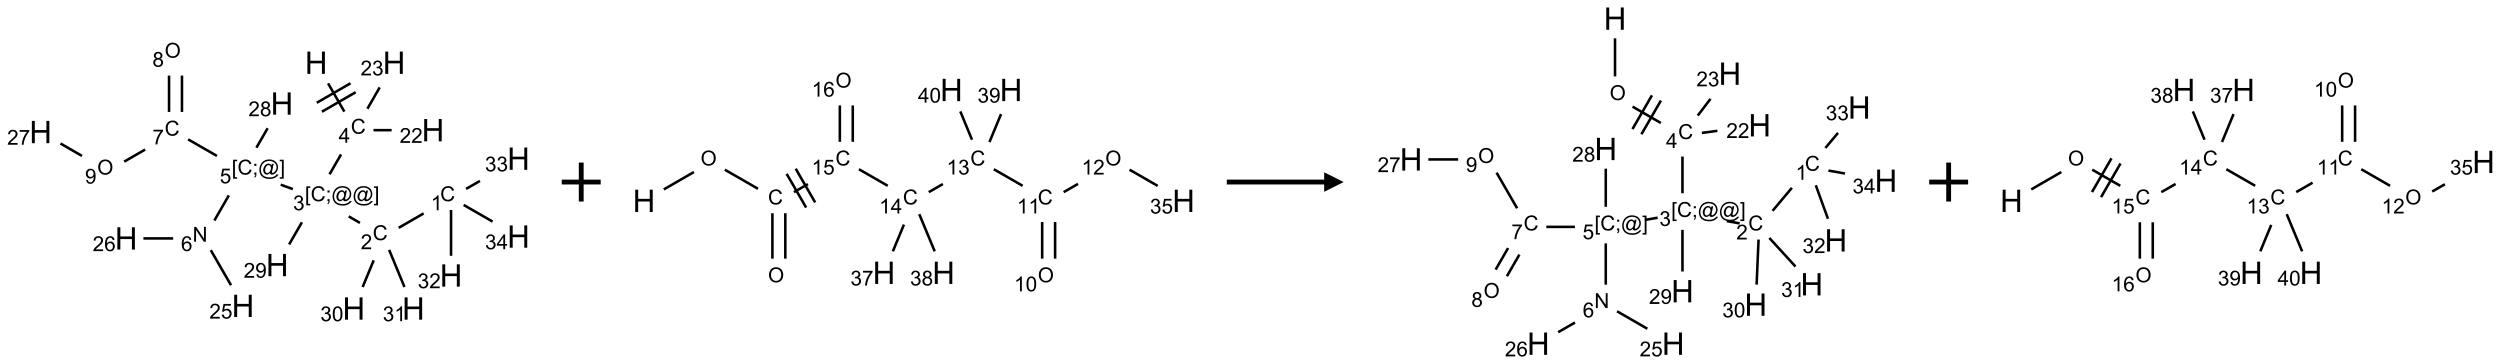 <?xml version="1.0" encoding="UTF-8"?>
<svg xmlns="http://www.w3.org/2000/svg" xmlns:xlink="http://www.w3.org/1999/xlink" width="1284" height="187" viewBox="0 0 1284 187">
<defs>
<g>
<g id="glyph-0-0">
<path d="M 2 0 L 2 -10 L 10 -10 L 10 0 Z M 2.25 -0.25 L 9.75 -0.25 L 9.75 -9.75 L 2.25 -9.75 Z M 2.25 -0.25 "/>
</g>
<g id="glyph-0-1">
<path d="M 1.281 0 L 1.281 -11.453 L 2.797 -11.453 L 2.797 -6.75 L 8.75 -6.75 L 8.75 -11.453 L 10.266 -11.453 L 10.266 0 L 8.75 0 L 8.75 -5.398 L 2.797 -5.398 L 2.797 0 Z M 1.281 0 "/>
</g>
<g id="glyph-1-0">
<path d="M 1.332 0 L 1.332 -6.668 L 6.668 -6.668 L 6.668 0 Z M 1.5 -0.168 L 6.5 -0.168 L 6.5 -6.5 L 1.5 -6.5 Z M 1.5 -0.168 "/>
</g>
<g id="glyph-1-1">
<path d="M 6.27 -2.676 L 7.281 -2.422 C 7.07 -1.594 6.688 -0.961 6.137 -0.523 C 5.586 -0.086 4.914 0.129 4.121 0.129 C 3.297 0.129 2.629 -0.039 2.113 -0.371 C 1.598 -0.707 1.203 -1.191 0.934 -1.828 C 0.664 -2.465 0.531 -3.145 0.531 -3.875 C 0.531 -4.672 0.684 -5.363 0.988 -5.957 C 1.293 -6.547 1.723 -6.996 2.285 -7.305 C 2.844 -7.613 3.461 -7.766 4.137 -7.766 C 4.898 -7.766 5.543 -7.57 6.062 -7.184 C 6.582 -6.793 6.945 -6.246 7.152 -5.543 L 6.156 -5.309 C 5.98 -5.863 5.723 -6.266 5.387 -6.52 C 5.051 -6.773 4.625 -6.902 4.113 -6.902 C 3.527 -6.902 3.039 -6.762 2.645 -6.48 C 2.25 -6.199 1.973 -5.82 1.812 -5.348 C 1.652 -4.871 1.574 -4.383 1.574 -3.879 C 1.574 -3.23 1.668 -2.664 1.855 -2.18 C 2.047 -1.695 2.34 -1.332 2.738 -1.094 C 3.137 -0.855 3.57 -0.734 4.035 -0.734 C 4.602 -0.734 5.082 -0.898 5.473 -1.223 C 5.867 -1.551 6.133 -2.035 6.27 -2.676 Z M 6.27 -2.676 "/>
</g>
<g id="glyph-1-2">
<path d="M 3.449 0 L 3.449 -1.828 L 0.137 -1.828 L 0.137 -2.688 L 3.621 -7.637 L 4.387 -7.637 L 4.387 -2.688 L 5.418 -2.688 L 5.418 -1.828 L 4.387 -1.828 L 4.387 0 Z M 3.449 -2.688 L 3.449 -6.129 L 1.059 -2.688 Z M 3.449 -2.688 "/>
</g>
<g id="glyph-1-3">
<path d="M 0.723 2.121 L 0.723 -7.637 L 2.793 -7.637 L 2.793 -6.859 L 1.66 -6.859 L 1.66 1.344 L 2.793 1.344 L 2.793 2.121 Z M 0.723 2.121 "/>
</g>
<g id="glyph-1-4">
<path d="M 0.949 -4.465 L 0.949 -5.531 L 2.016 -5.531 L 2.016 -4.465 Z M 0.949 0 L 0.949 -1.066 L 2.016 -1.066 L 2.016 0 C 2.016 0.391 1.945 0.711 1.809 0.949 C 1.668 1.191 1.449 1.379 1.145 1.512 L 0.887 1.109 C 1.082 1.023 1.23 0.895 1.324 0.727 C 1.418 0.559 1.469 0.316 1.48 0 Z M 0.949 0 "/>
</g>
<g id="glyph-1-5">
<path d="M 6.047 -0.848 C 5.82 -0.59 5.57 -0.379 5.289 -0.223 C 5.008 -0.062 4.73 0.016 4.449 0.016 C 4.141 0.016 3.84 -0.074 3.547 -0.254 C 3.254 -0.434 3.02 -0.715 2.836 -1.09 C 2.652 -1.465 2.562 -1.875 2.562 -2.324 C 2.562 -2.875 2.703 -3.43 2.988 -3.98 C 3.27 -4.535 3.621 -4.953 4.043 -5.23 C 4.461 -5.508 4.871 -5.645 5.266 -5.645 C 5.566 -5.645 5.855 -5.566 6.129 -5.41 C 6.402 -5.25 6.641 -5.012 6.84 -4.688 L 7.016 -5.496 L 7.949 -5.496 L 7.199 -2 C 7.094 -1.516 7.043 -1.246 7.043 -1.191 C 7.043 -1.098 7.078 -1.02 7.148 -0.949 C 7.219 -0.883 7.305 -0.848 7.406 -0.848 C 7.59 -0.848 7.832 -0.953 8.129 -1.168 C 8.527 -1.445 8.84 -1.816 9.07 -2.285 C 9.301 -2.75 9.418 -3.234 9.418 -3.73 C 9.418 -4.309 9.27 -4.852 8.973 -5.355 C 8.676 -5.859 8.23 -6.262 7.645 -6.562 C 7.055 -6.863 6.406 -7.016 5.691 -7.016 C 4.879 -7.016 4.137 -6.824 3.465 -6.445 C 2.793 -6.066 2.273 -5.52 1.902 -4.809 C 1.535 -4.098 1.348 -3.34 1.348 -2.527 C 1.348 -1.676 1.535 -0.941 1.902 -0.328 C 2.273 0.285 2.809 0.742 3.508 1.035 C 4.207 1.328 4.984 1.473 5.832 1.473 C 6.742 1.473 7.504 1.32 8.121 1.016 C 8.734 0.711 9.195 0.34 9.5 -0.098 L 10.441 -0.098 C 10.266 0.266 9.961 0.637 9.531 1.016 C 9.102 1.395 8.59 1.695 7.996 1.914 C 7.402 2.133 6.688 2.246 5.848 2.246 C 5.078 2.246 4.367 2.145 3.715 1.949 C 3.066 1.75 2.512 1.453 2.051 1.055 C 1.594 0.656 1.25 0.199 1.016 -0.316 C 0.723 -0.973 0.578 -1.684 0.578 -2.441 C 0.578 -3.289 0.75 -4.098 1.098 -4.863 C 1.523 -5.805 2.125 -6.527 2.902 -7.027 C 3.684 -7.527 4.629 -7.777 5.738 -7.777 C 6.602 -7.777 7.375 -7.602 8.059 -7.246 C 8.746 -6.895 9.285 -6.371 9.684 -5.672 C 10.02 -5.07 10.188 -4.418 10.188 -3.715 C 10.188 -2.707 9.832 -1.812 9.125 -1.031 C 8.492 -0.328 7.801 0.02 7.051 0.02 C 6.812 0.02 6.617 -0.016 6.473 -0.09 C 6.324 -0.16 6.215 -0.266 6.145 -0.402 C 6.102 -0.488 6.066 -0.637 6.047 -0.848 Z M 3.527 -2.262 C 3.527 -1.785 3.641 -1.414 3.863 -1.152 C 4.09 -0.887 4.348 -0.754 4.641 -0.754 C 4.836 -0.754 5.039 -0.812 5.254 -0.93 C 5.469 -1.047 5.676 -1.219 5.871 -1.449 C 6.066 -1.676 6.23 -1.969 6.355 -2.32 C 6.48 -2.672 6.543 -3.027 6.543 -3.379 C 6.543 -3.852 6.426 -4.219 6.191 -4.48 C 5.957 -4.738 5.672 -4.871 5.332 -4.871 C 5.109 -4.871 4.902 -4.812 4.707 -4.699 C 4.512 -4.586 4.32 -4.406 4.137 -4.156 C 3.953 -3.906 3.805 -3.602 3.691 -3.246 C 3.582 -2.887 3.527 -2.559 3.527 -2.262 Z M 3.527 -2.262 "/>
</g>
<g id="glyph-1-6">
<path d="M 2.27 2.121 L 0.203 2.121 L 0.203 1.344 L 1.332 1.344 L 1.332 -6.859 L 0.203 -6.859 L 0.203 -7.637 L 2.27 -7.637 Z M 2.27 2.121 "/>
</g>
<g id="glyph-1-7">
<path d="M 0.449 -2.016 L 1.387 -2.141 C 1.492 -1.609 1.676 -1.227 1.934 -0.992 C 2.191 -0.758 2.508 -0.641 2.879 -0.641 C 3.32 -0.641 3.695 -0.793 3.996 -1.098 C 4.301 -1.402 4.453 -1.781 4.453 -2.234 C 4.453 -2.664 4.312 -3.02 4.031 -3.301 C 3.75 -3.578 3.391 -3.719 2.957 -3.719 C 2.781 -3.719 2.562 -3.684 2.297 -3.613 L 2.402 -4.438 C 2.465 -4.43 2.516 -4.426 2.551 -4.426 C 2.949 -4.426 3.312 -4.531 3.629 -4.738 C 3.949 -4.949 4.109 -5.27 4.109 -5.703 C 4.109 -6.047 3.992 -6.332 3.762 -6.559 C 3.527 -6.785 3.227 -6.895 2.859 -6.895 C 2.496 -6.895 2.191 -6.781 1.949 -6.551 C 1.707 -6.324 1.547 -5.98 1.48 -5.52 L 0.543 -5.688 C 0.656 -6.316 0.918 -6.805 1.324 -7.148 C 1.73 -7.492 2.234 -7.668 2.84 -7.668 C 3.254 -7.668 3.641 -7.578 3.988 -7.398 C 4.34 -7.219 4.609 -6.977 4.793 -6.668 C 4.98 -6.359 5.074 -6.031 5.074 -5.684 C 5.074 -5.352 4.984 -5.051 4.809 -4.781 C 4.629 -4.512 4.367 -4.297 4.02 -4.137 C 4.473 -4.031 4.824 -3.816 5.074 -3.488 C 5.324 -3.16 5.449 -2.75 5.449 -2.254 C 5.449 -1.59 5.203 -1.023 4.719 -0.559 C 4.234 -0.098 3.617 0.137 2.875 0.137 C 2.203 0.137 1.648 -0.062 1.207 -0.465 C 0.762 -0.863 0.512 -1.379 0.449 -2.016 Z M 0.449 -2.016 "/>
</g>
<g id="glyph-1-8">
<path d="M 5.371 -0.902 L 5.371 0 L 0.324 0 C 0.316 -0.227 0.352 -0.441 0.434 -0.652 C 0.562 -0.996 0.766 -1.332 1.051 -1.668 C 1.332 -2 1.742 -2.387 2.277 -2.824 C 3.105 -3.504 3.668 -4.043 3.957 -4.441 C 4.25 -4.84 4.395 -5.215 4.395 -5.566 C 4.395 -5.938 4.262 -6.254 3.996 -6.508 C 3.73 -6.762 3.387 -6.891 2.957 -6.891 C 2.508 -6.891 2.145 -6.754 1.875 -6.484 C 1.605 -6.215 1.469 -5.84 1.465 -5.359 L 0.5 -5.457 C 0.566 -6.176 0.812 -6.727 1.246 -7.102 C 1.676 -7.477 2.254 -7.668 2.98 -7.668 C 3.711 -7.668 4.293 -7.465 4.719 -7.059 C 5.145 -6.652 5.359 -6.148 5.359 -5.547 C 5.359 -5.242 5.297 -4.941 5.172 -4.645 C 5.047 -4.352 4.84 -4.039 4.551 -3.715 C 4.262 -3.387 3.777 -2.938 3.105 -2.371 C 2.543 -1.898 2.18 -1.578 2.02 -1.41 C 1.859 -1.242 1.73 -1.07 1.625 -0.902 Z M 5.371 -0.902 "/>
</g>
<g id="glyph-1-9">
<path d="M 3.973 0 L 3.035 0 L 3.035 -5.973 C 2.809 -5.758 2.516 -5.543 2.148 -5.328 C 1.781 -5.113 1.453 -4.953 1.16 -4.844 L 1.16 -5.75 C 1.684 -5.996 2.145 -6.297 2.535 -6.645 C 2.93 -6.996 3.207 -7.336 3.371 -7.668 L 3.973 -7.668 Z M 3.973 0 "/>
</g>
<g id="glyph-1-10">
<path d="M 0.441 -3.766 C 0.441 -4.668 0.535 -5.395 0.723 -5.945 C 0.906 -6.496 1.184 -6.922 1.551 -7.219 C 1.918 -7.516 2.375 -7.668 2.934 -7.668 C 3.344 -7.668 3.703 -7.586 4.012 -7.418 C 4.32 -7.254 4.574 -7.016 4.777 -6.707 C 4.977 -6.395 5.137 -6.016 5.25 -5.57 C 5.363 -5.125 5.422 -4.523 5.422 -3.766 C 5.422 -2.871 5.328 -2.148 5.145 -1.598 C 4.961 -1.047 4.688 -0.621 4.32 -0.32 C 3.953 -0.02 3.492 0.129 2.934 0.129 C 2.195 0.129 1.617 -0.133 1.199 -0.66 C 0.695 -1.297 0.441 -2.332 0.441 -3.766 Z M 1.406 -3.766 C 1.406 -2.512 1.555 -1.68 1.848 -1.262 C 2.141 -0.848 2.5 -0.641 2.934 -0.641 C 3.363 -0.641 3.727 -0.848 4.02 -1.266 C 4.312 -1.684 4.457 -2.516 4.457 -3.766 C 4.457 -5.023 4.312 -5.859 4.02 -6.27 C 3.727 -6.684 3.359 -6.891 2.922 -6.891 C 2.492 -6.891 2.148 -6.707 1.891 -6.344 C 1.566 -5.879 1.406 -5.02 1.406 -3.766 Z M 1.406 -3.766 "/>
</g>
<g id="glyph-1-11">
<path d="M 0.441 -2 L 1.426 -2.082 C 1.5 -1.605 1.668 -1.242 1.934 -1.004 C 2.199 -0.762 2.52 -0.641 2.895 -0.641 C 3.348 -0.641 3.73 -0.812 4.043 -1.152 C 4.355 -1.492 4.512 -1.941 4.512 -2.504 C 4.512 -3.039 4.359 -3.461 4.059 -3.77 C 3.758 -4.078 3.367 -4.234 2.879 -4.234 C 2.578 -4.234 2.305 -4.164 2.062 -4.027 C 1.82 -3.891 1.629 -3.715 1.488 -3.496 L 0.609 -3.609 L 1.348 -7.531 L 5.145 -7.531 L 5.145 -6.637 L 2.098 -6.637 L 1.688 -4.582 C 2.145 -4.902 2.625 -5.062 3.129 -5.062 C 3.797 -5.062 4.359 -4.832 4.816 -4.371 C 5.277 -3.91 5.504 -3.312 5.504 -2.59 C 5.504 -1.898 5.305 -1.301 4.902 -0.797 C 4.41 -0.18 3.742 0.129 2.895 0.129 C 2.199 0.129 1.633 -0.062 1.195 -0.453 C 0.758 -0.844 0.504 -1.359 0.441 -2 Z M 0.441 -2 "/>
</g>
<g id="glyph-1-12">
<path d="M 0.812 0 L 0.812 -7.637 L 1.848 -7.637 L 5.859 -1.641 L 5.859 -7.637 L 6.828 -7.637 L 6.828 0 L 5.793 0 L 1.781 -6 L 1.781 0 Z M 0.812 0 "/>
</g>
<g id="glyph-1-13">
<path d="M 5.309 -5.766 L 4.375 -5.691 C 4.293 -6.059 4.172 -6.328 4.02 -6.496 C 3.766 -6.762 3.453 -6.895 3.082 -6.895 C 2.785 -6.895 2.523 -6.812 2.297 -6.645 C 2 -6.43 1.77 -6.117 1.598 -5.703 C 1.43 -5.289 1.34 -4.703 1.332 -3.938 C 1.559 -4.281 1.836 -4.535 2.16 -4.703 C 2.488 -4.871 2.828 -4.953 3.188 -4.953 C 3.812 -4.953 4.344 -4.723 4.785 -4.262 C 5.223 -3.801 5.441 -3.207 5.441 -2.48 C 5.441 -2 5.34 -1.555 5.133 -1.145 C 4.926 -0.73 4.641 -0.418 4.281 -0.199 C 3.922 0.02 3.512 0.129 3.051 0.129 C 2.27 0.129 1.633 -0.156 1.141 -0.73 C 0.648 -1.305 0.402 -2.254 0.402 -3.574 C 0.402 -5.051 0.672 -6.121 1.219 -6.793 C 1.695 -7.375 2.336 -7.668 3.141 -7.668 C 3.742 -7.668 4.234 -7.5 4.617 -7.16 C 5 -6.824 5.23 -6.359 5.309 -5.766 Z M 1.48 -2.473 C 1.48 -2.152 1.547 -1.844 1.684 -1.547 C 1.82 -1.25 2.016 -1.027 2.262 -0.871 C 2.508 -0.719 2.766 -0.641 3.035 -0.641 C 3.434 -0.641 3.773 -0.801 4.059 -1.121 C 4.344 -1.441 4.484 -1.875 4.484 -2.422 C 4.484 -2.949 4.344 -3.367 4.062 -3.668 C 3.781 -3.973 3.426 -4.125 3 -4.125 C 2.578 -4.125 2.219 -3.973 1.922 -3.668 C 1.625 -3.363 1.48 -2.969 1.48 -2.473 Z M 1.48 -2.473 "/>
</g>
<g id="glyph-1-14">
<path d="M 0.504 -6.637 L 0.504 -7.535 L 5.449 -7.535 L 5.449 -6.809 C 4.961 -6.289 4.48 -5.602 4.004 -4.746 C 3.527 -3.887 3.156 -3.004 2.895 -2.098 C 2.707 -1.461 2.59 -0.762 2.535 0 L 1.574 0 C 1.582 -0.602 1.703 -1.328 1.926 -2.176 C 2.152 -3.027 2.477 -3.848 2.898 -4.637 C 3.32 -5.426 3.77 -6.094 4.246 -6.637 Z M 0.504 -6.637 "/>
</g>
<g id="glyph-1-15">
<path d="M 0.516 -3.719 C 0.516 -4.984 0.855 -5.977 1.535 -6.695 C 2.215 -7.414 3.094 -7.77 4.172 -7.77 C 4.875 -7.77 5.512 -7.602 6.078 -7.266 C 6.645 -6.93 7.074 -6.461 7.371 -5.855 C 7.668 -5.254 7.816 -4.57 7.816 -3.809 C 7.816 -3.035 7.66 -2.34 7.348 -1.73 C 7.035 -1.117 6.594 -0.656 6.02 -0.34 C 5.449 -0.027 4.828 0.129 4.168 0.129 C 3.449 0.129 2.805 -0.043 2.238 -0.391 C 1.672 -0.738 1.246 -1.211 0.953 -1.812 C 0.66 -2.414 0.516 -3.047 0.516 -3.719 Z M 1.559 -3.703 C 1.559 -2.781 1.805 -2.059 2.301 -1.527 C 2.793 -1 3.414 -0.734 4.16 -0.734 C 4.922 -0.734 5.547 -1 6.039 -1.535 C 6.531 -2.07 6.777 -2.828 6.777 -3.812 C 6.777 -4.434 6.672 -4.977 6.461 -5.441 C 6.25 -5.902 5.945 -6.262 5.539 -6.52 C 5.133 -6.773 4.68 -6.902 4.176 -6.902 C 3.461 -6.902 2.848 -6.656 2.332 -6.164 C 1.816 -5.672 1.559 -4.852 1.559 -3.703 Z M 1.559 -3.703 "/>
</g>
<g id="glyph-1-16">
<path d="M 1.887 -4.141 C 1.496 -4.281 1.207 -4.484 1.02 -4.75 C 0.832 -5.016 0.738 -5.328 0.738 -5.699 C 0.738 -6.254 0.938 -6.719 1.34 -7.098 C 1.738 -7.477 2.27 -7.668 2.934 -7.668 C 3.598 -7.668 4.137 -7.473 4.543 -7.086 C 4.949 -6.699 5.152 -6.227 5.152 -5.672 C 5.152 -5.316 5.059 -5.008 4.871 -4.746 C 4.688 -4.484 4.406 -4.281 4.027 -4.141 C 4.496 -3.988 4.852 -3.742 5.098 -3.402 C 5.34 -3.062 5.465 -2.656 5.465 -2.184 C 5.465 -1.531 5.234 -0.98 4.77 -0.535 C 4.309 -0.09 3.703 0.129 2.949 0.129 C 2.195 0.129 1.586 -0.094 1.125 -0.539 C 0.664 -0.984 0.434 -1.543 0.434 -2.207 C 0.434 -2.703 0.559 -3.121 0.809 -3.457 C 1.062 -3.793 1.422 -4.02 1.887 -4.141 Z M 1.699 -5.73 C 1.699 -5.367 1.812 -5.074 2.047 -4.844 C 2.281 -4.613 2.582 -4.5 2.953 -4.5 C 3.312 -4.5 3.609 -4.613 3.84 -4.84 C 4.07 -5.066 4.188 -5.348 4.188 -5.676 C 4.188 -6.02 4.07 -6.309 3.832 -6.543 C 3.594 -6.777 3.297 -6.895 2.941 -6.895 C 2.586 -6.895 2.289 -6.781 2.051 -6.551 C 1.816 -6.324 1.699 -6.047 1.699 -5.73 Z M 1.395 -2.203 C 1.395 -1.938 1.461 -1.676 1.586 -1.426 C 1.711 -1.176 1.902 -0.984 2.152 -0.848 C 2.402 -0.711 2.672 -0.641 2.957 -0.641 C 3.406 -0.641 3.777 -0.785 4.066 -1.074 C 4.359 -1.363 4.504 -1.727 4.504 -2.172 C 4.504 -2.625 4.355 -2.996 4.055 -3.293 C 3.754 -3.586 3.379 -3.734 2.926 -3.734 C 2.484 -3.734 2.121 -3.59 1.832 -3.297 C 1.543 -3.004 1.395 -2.641 1.395 -2.203 Z M 1.395 -2.203 "/>
</g>
<g id="glyph-1-17">
<path d="M 0.582 -1.766 L 1.484 -1.848 C 1.562 -1.426 1.707 -1.117 1.922 -0.926 C 2.137 -0.734 2.414 -0.641 2.75 -0.641 C 3.039 -0.641 3.289 -0.707 3.508 -0.84 C 3.727 -0.973 3.902 -1.148 4.043 -1.367 C 4.18 -1.586 4.297 -1.887 4.391 -2.262 C 4.484 -2.637 4.531 -3.016 4.531 -3.406 C 4.531 -3.449 4.531 -3.512 4.527 -3.594 C 4.34 -3.297 4.082 -3.055 3.758 -2.867 C 3.434 -2.68 3.082 -2.59 2.703 -2.59 C 2.07 -2.59 1.535 -2.816 1.098 -3.277 C 0.66 -3.734 0.441 -4.34 0.441 -5.09 C 0.441 -5.863 0.672 -6.484 1.129 -6.957 C 1.586 -7.43 2.156 -7.668 2.844 -7.668 C 3.34 -7.668 3.793 -7.531 4.207 -7.266 C 4.617 -7 4.93 -6.617 5.145 -6.121 C 5.355 -5.629 5.465 -4.91 5.465 -3.973 C 5.465 -2.996 5.359 -2.223 5.145 -1.645 C 4.934 -1.066 4.617 -0.625 4.199 -0.324 C 3.781 -0.02 3.293 0.129 2.73 0.129 C 2.133 0.129 1.645 -0.035 1.266 -0.367 C 0.887 -0.699 0.66 -1.164 0.582 -1.766 Z M 4.422 -5.137 C 4.422 -5.676 4.277 -6.102 3.992 -6.418 C 3.707 -6.734 3.359 -6.891 2.957 -6.891 C 2.543 -6.891 2.18 -6.719 1.871 -6.379 C 1.562 -6.039 1.406 -5.598 1.406 -5.059 C 1.406 -4.57 1.555 -4.176 1.848 -3.871 C 2.141 -3.566 2.5 -3.418 2.934 -3.418 C 3.367 -3.418 3.723 -3.57 4.004 -3.871 C 4.281 -4.176 4.422 -4.598 4.422 -5.137 Z M 4.422 -5.137 "/>
</g>
</g>
</defs>
<path fill="none" stroke-width="0.033" stroke-linecap="butt" stroke-linejoin="miter" stroke="rgb(0%, 0%, 0%)" stroke-opacity="1" stroke-miterlimit="10" d="M 3.691 0.375 L 3.9 0.738 " transform="matrix(40, 0, 0, 40, 20.857, 27.814)"/>
<path fill="none" stroke-width="0.033" stroke-linecap="butt" stroke-linejoin="miter" stroke="rgb(0%, 0%, 0%)" stroke-opacity="1" stroke-miterlimit="10" d="M 3.612 0.739 L 4.045 0.489 " transform="matrix(40, 0, 0, 40, 20.857, 27.814)"/>
<path fill="none" stroke-width="0.033" stroke-linecap="butt" stroke-linejoin="miter" stroke="rgb(0%, 0%, 0%)" stroke-opacity="1" stroke-miterlimit="10" d="M 3.546 0.624 L 3.979 0.374 " transform="matrix(40, 0, 0, 40, 20.857, 27.814)"/>
<path fill="none" stroke-width="0.033" stroke-linecap="butt" stroke-linejoin="miter" stroke="rgb(0%, 0%, 0%)" stroke-opacity="1" stroke-miterlimit="10" d="M 3.857 1.288 L 3.71 1.543 " transform="matrix(40, 0, 0, 40, 20.857, 27.814)"/>
<path fill="none" stroke-width="0.033" stroke-linecap="butt" stroke-linejoin="miter" stroke="rgb(0%, 0%, 0%)" stroke-opacity="1" stroke-miterlimit="10" d="M 3.956 2.083 L 4.1 2.167 " transform="matrix(40, 0, 0, 40, 20.857, 27.814)"/>
<path fill="none" stroke-width="0.033" stroke-linecap="butt" stroke-linejoin="miter" stroke="rgb(0%, 0%, 0%)" stroke-opacity="1" stroke-miterlimit="10" d="M 4.597 2.23 L 4.918 2.045 " transform="matrix(40, 0, 0, 40, 20.857, 27.814)"/>
<path fill="none" stroke-width="0.033" stroke-linecap="butt" stroke-linejoin="miter" stroke="rgb(0%, 0%, 0%)" stroke-opacity="1" stroke-miterlimit="10" d="M 5.27 2.001 L 5.27 2.589 " transform="matrix(40, 0, 0, 40, 20.857, 27.814)"/>
<path fill="none" stroke-width="0.033" stroke-linecap="butt" stroke-linejoin="miter" stroke="rgb(0%, 0%, 0%)" stroke-opacity="1" stroke-miterlimit="10" d="M 5.463 1.73 L 5.641 1.628 " transform="matrix(40, 0, 0, 40, 20.857, 27.814)"/>
<path fill="none" stroke-width="0.033" stroke-linecap="butt" stroke-linejoin="miter" stroke="rgb(0%, 0%, 0%)" stroke-opacity="1" stroke-miterlimit="10" d="M 5.432 1.936 L 5.803 2.15 " transform="matrix(40, 0, 0, 40, 20.857, 27.814)"/>
<path fill="none" stroke-width="0.033" stroke-linecap="butt" stroke-linejoin="miter" stroke="rgb(0%, 0%, 0%)" stroke-opacity="1" stroke-miterlimit="10" d="M 4.277 2.647 L 4.135 2.99 " transform="matrix(40, 0, 0, 40, 20.857, 27.814)"/>
<path fill="none" stroke-width="0.033" stroke-linecap="butt" stroke-linejoin="miter" stroke="rgb(0%, 0%, 0%)" stroke-opacity="1" stroke-miterlimit="10" d="M 4.475 2.513 L 4.672 2.99 " transform="matrix(40, 0, 0, 40, 20.857, 27.814)"/>
<path fill="none" stroke-width="0.033" stroke-linecap="butt" stroke-linejoin="miter" stroke="rgb(0%, 0%, 0%)" stroke-opacity="1" stroke-miterlimit="10" d="M 3.239 1.733 L 3.083 1.676 " transform="matrix(40, 0, 0, 40, 20.857, 27.814)"/>
<path fill="none" stroke-width="0.033" stroke-linecap="butt" stroke-linejoin="miter" stroke="rgb(0%, 0%, 0%)" stroke-opacity="1" stroke-miterlimit="10" d="M 2.417 1.813 L 2.231 2.136 " transform="matrix(40, 0, 0, 40, 20.857, 27.814)"/>
<path fill="none" stroke-width="0.033" stroke-linecap="butt" stroke-linejoin="miter" stroke="rgb(0%, 0%, 0%)" stroke-opacity="1" stroke-miterlimit="10" d="M 2.185 2.517 L 2.445 2.967 " transform="matrix(40, 0, 0, 40, 20.857, 27.814)"/>
<path fill="none" stroke-width="0.033" stroke-linecap="butt" stroke-linejoin="miter" stroke="rgb(0%, 0%, 0%)" stroke-opacity="1" stroke-miterlimit="10" d="M 1.702 2.366 L 1.32 2.366 " transform="matrix(40, 0, 0, 40, 20.857, 27.814)"/>
<path fill="none" stroke-width="0.033" stroke-linecap="butt" stroke-linejoin="miter" stroke="rgb(0%, 0%, 0%)" stroke-opacity="1" stroke-miterlimit="10" d="M 2.264 1.307 L 1.894 1.094 " transform="matrix(40, 0, 0, 40, 20.857, 27.814)"/>
<path fill="none" stroke-width="0.033" stroke-linecap="butt" stroke-linejoin="miter" stroke="rgb(0%, 0%, 0%)" stroke-opacity="1" stroke-miterlimit="10" d="M 1.815 0.742 L 1.815 0.275 " transform="matrix(40, 0, 0, 40, 20.857, 27.814)"/>
<path fill="none" stroke-width="0.033" stroke-linecap="butt" stroke-linejoin="miter" stroke="rgb(0%, 0%, 0%)" stroke-opacity="1" stroke-miterlimit="10" d="M 1.649 0.742 L 1.649 0.275 " transform="matrix(40, 0, 0, 40, 20.857, 27.814)"/>
<path fill="none" stroke-width="0.033" stroke-linecap="butt" stroke-linejoin="miter" stroke="rgb(0%, 0%, 0%)" stroke-opacity="1" stroke-miterlimit="10" d="M 1.342 1.225 L 1.073 1.38 " transform="matrix(40, 0, 0, 40, 20.857, 27.814)"/>
<path fill="none" stroke-width="0.033" stroke-linecap="butt" stroke-linejoin="miter" stroke="rgb(0%, 0%, 0%)" stroke-opacity="1" stroke-miterlimit="10" d="M 0.532 1.307 L 0.255 1.147 " transform="matrix(40, 0, 0, 40, 20.857, 27.814)"/>
<path fill="none" stroke-width="0.033" stroke-linecap="butt" stroke-linejoin="miter" stroke="rgb(0%, 0%, 0%)" stroke-opacity="1" stroke-miterlimit="10" d="M 2.771 1.201 L 2.915 0.951 " transform="matrix(40, 0, 0, 40, 20.857, 27.814)"/>
<path fill="none" stroke-width="0.033" stroke-linecap="butt" stroke-linejoin="miter" stroke="rgb(0%, 0%, 0%)" stroke-opacity="1" stroke-miterlimit="10" d="M 3.355 2.159 L 3.191 2.443 " transform="matrix(40, 0, 0, 40, 20.857, 27.814)"/>
<path fill="none" stroke-width="0.033" stroke-linecap="butt" stroke-linejoin="miter" stroke="rgb(0%, 0%, 0%)" stroke-opacity="1" stroke-miterlimit="10" d="M 4.274 0.976 L 4.507 0.976 " transform="matrix(40, 0, 0, 40, 20.857, 27.814)"/>
<path fill="none" stroke-width="0.033" stroke-linecap="butt" stroke-linejoin="miter" stroke="rgb(0%, 0%, 0%)" stroke-opacity="1" stroke-miterlimit="10" d="M 4.196 0.701 L 4.354 0.427 " transform="matrix(40, 0, 0, 40, 20.857, 27.814)"/>
<g fill="rgb(0%, 0%, 0%)" fill-opacity="1">
<use xlink:href="#glyph-0-1" x="156.598" y="37.941"/>
</g>
<g fill="rgb(0%, 0%, 0%)" fill-opacity="1">
<use xlink:href="#glyph-1-1" x="180.152" y="68.699"/>
</g>
<g fill="rgb(0%, 0%, 0%)" fill-opacity="1">
<use xlink:href="#glyph-1-2" x="173.93" y="73.305"/>
</g>
<g fill="rgb(0%, 0%, 0%)" fill-opacity="1">
<use xlink:href="#glyph-1-3" x="156.582" y="103.348"/>
<use xlink:href="#glyph-1-1" x="159.546" y="103.348"/>
<use xlink:href="#glyph-1-4" x="167.249" y="103.348"/>
<use xlink:href="#glyph-1-5" x="170.212" y="103.348"/>
<use xlink:href="#glyph-1-5" x="181.04" y="103.348"/>
<use xlink:href="#glyph-1-6" x="191.868" y="103.348"/>
</g>
<g fill="rgb(0%, 0%, 0%)" fill-opacity="1">
<use xlink:href="#glyph-1-7" x="150.523" y="107.977"/>
</g>
<g fill="rgb(0%, 0%, 0%)" fill-opacity="1">
<use xlink:href="#glyph-1-1" x="191.418" y="123.34"/>
</g>
<g fill="rgb(0%, 0%, 0%)" fill-opacity="1">
<use xlink:href="#glyph-1-8" x="185.246" y="127.977"/>
</g>
<g fill="rgb(0%, 0%, 0%)" fill-opacity="1">
<use xlink:href="#glyph-1-1" x="226.059" y="103.34"/>
</g>
<g fill="rgb(0%, 0%, 0%)" fill-opacity="1">
<use xlink:href="#glyph-1-9" x="221.277" y="107.977"/>
</g>
<g fill="rgb(0%, 0%, 0%)" fill-opacity="1">
<use xlink:href="#glyph-0-1" x="225.879" y="147.223"/>
</g>
<g fill="rgb(0%, 0%, 0%)" fill-opacity="1">
<use xlink:href="#glyph-1-7" x="214.523" y="148.016"/>
<use xlink:href="#glyph-1-8" x="220.456" y="148.016"/>
</g>
<g fill="rgb(0%, 0%, 0%)" fill-opacity="1">
<use xlink:href="#glyph-0-1" x="260.52" y="87.223"/>
</g>
<g fill="rgb(0%, 0%, 0%)" fill-opacity="1">
<use xlink:href="#glyph-1-7" x="249.086" y="88.016"/>
<use xlink:href="#glyph-1-7" x="255.018" y="88.016"/>
</g>
<g fill="rgb(0%, 0%, 0%)" fill-opacity="1">
<use xlink:href="#glyph-0-1" x="260.52" y="127.223"/>
</g>
<g fill="rgb(0%, 0%, 0%)" fill-opacity="1">
<use xlink:href="#glyph-1-7" x="249.117" y="128.016"/>
<use xlink:href="#glyph-1-2" x="255.049" y="128.016"/>
</g>
<g fill="rgb(0%, 0%, 0%)" fill-opacity="1">
<use xlink:href="#glyph-0-1" x="175.93" y="164.18"/>
</g>
<g fill="rgb(0%, 0%, 0%)" fill-opacity="1">
<use xlink:href="#glyph-1-7" x="164.523" y="164.969"/>
<use xlink:href="#glyph-1-10" x="170.456" y="164.969"/>
</g>
<g fill="rgb(0%, 0%, 0%)" fill-opacity="1">
<use xlink:href="#glyph-0-1" x="206.543" y="164.18"/>
</g>
<g fill="rgb(0%, 0%, 0%)" fill-opacity="1">
<use xlink:href="#glyph-1-7" x="196.586" y="164.969"/>
<use xlink:href="#glyph-1-9" x="202.518" y="164.969"/>
</g>
<g fill="rgb(0%, 0%, 0%)" fill-opacity="1">
<use xlink:href="#glyph-1-3" x="118.992" y="89.668"/>
<use xlink:href="#glyph-1-1" x="121.956" y="89.668"/>
<use xlink:href="#glyph-1-4" x="129.659" y="89.668"/>
<use xlink:href="#glyph-1-5" x="132.622" y="89.668"/>
<use xlink:href="#glyph-1-6" x="143.451" y="89.668"/>
</g>
<g fill="rgb(0%, 0%, 0%)" fill-opacity="1">
<use xlink:href="#glyph-1-11" x="112.879" y="94.164"/>
</g>
<g fill="rgb(0%, 0%, 0%)" fill-opacity="1">
<use xlink:href="#glyph-1-12" x="98.906" y="124.168"/>
</g>
<g fill="rgb(0%, 0%, 0%)" fill-opacity="1">
<use xlink:href="#glyph-1-13" x="92.941" y="128.938"/>
</g>
<g fill="rgb(0%, 0%, 0%)" fill-opacity="1">
<use xlink:href="#glyph-0-1" x="119.008" y="162.824"/>
</g>
<g fill="rgb(0%, 0%, 0%)" fill-opacity="1">
<use xlink:href="#glyph-1-8" x="107.52" y="163.617"/>
<use xlink:href="#glyph-1-11" x="113.452" y="163.617"/>
</g>
<g fill="rgb(0%, 0%, 0%)" fill-opacity="1">
<use xlink:href="#glyph-0-1" x="59.008" y="128.184"/>
</g>
<g fill="rgb(0%, 0%, 0%)" fill-opacity="1">
<use xlink:href="#glyph-1-8" x="47.582" y="128.977"/>
<use xlink:href="#glyph-1-13" x="53.514" y="128.977"/>
</g>
<g fill="rgb(0%, 0%, 0%)" fill-opacity="1">
<use xlink:href="#glyph-1-1" x="84.547" y="69.66"/>
</g>
<g fill="rgb(0%, 0%, 0%)" fill-opacity="1">
<use xlink:href="#glyph-1-14" x="78.293" y="74.168"/>
</g>
<g fill="rgb(0%, 0%, 0%)" fill-opacity="1">
<use xlink:href="#glyph-1-15" x="84.562" y="29.664"/>
</g>
<g fill="rgb(0%, 0%, 0%)" fill-opacity="1">
<use xlink:href="#glyph-1-16" x="78.281" y="34.297"/>
</g>
<g fill="rgb(0%, 0%, 0%)" fill-opacity="1">
<use xlink:href="#glyph-1-15" x="49.922" y="89.664"/>
</g>
<g fill="rgb(0%, 0%, 0%)" fill-opacity="1">
<use xlink:href="#glyph-1-17" x="43.637" y="94.297"/>
</g>
<g fill="rgb(0%, 0%, 0%)" fill-opacity="1">
<use xlink:href="#glyph-0-1" x="15.086" y="73.543"/>
</g>
<g fill="rgb(0%, 0%, 0%)" fill-opacity="1">
<use xlink:href="#glyph-1-8" x="3.652" y="74.336"/>
<use xlink:href="#glyph-1-14" x="9.585" y="74.336"/>
</g>
<g fill="rgb(0%, 0%, 0%)" fill-opacity="1">
<use xlink:href="#glyph-0-1" x="139.008" y="58.902"/>
</g>
<g fill="rgb(0%, 0%, 0%)" fill-opacity="1">
<use xlink:href="#glyph-1-8" x="127.559" y="59.691"/>
<use xlink:href="#glyph-1-16" x="133.491" y="59.691"/>
</g>
<g fill="rgb(0%, 0%, 0%)" fill-opacity="1">
<use xlink:href="#glyph-0-1" x="136.598" y="141.863"/>
</g>
<g fill="rgb(0%, 0%, 0%)" fill-opacity="1">
<use xlink:href="#glyph-1-8" x="125.148" y="142.656"/>
<use xlink:href="#glyph-1-17" x="131.081" y="142.656"/>
</g>
<g fill="rgb(0%, 0%, 0%)" fill-opacity="1">
<use xlink:href="#glyph-0-1" x="216.598" y="72.582"/>
</g>
<g fill="rgb(0%, 0%, 0%)" fill-opacity="1">
<use xlink:href="#glyph-1-8" x="205.242" y="73.375"/>
<use xlink:href="#glyph-1-8" x="211.174" y="73.375"/>
</g>
<g fill="rgb(0%, 0%, 0%)" fill-opacity="1">
<use xlink:href="#glyph-0-1" x="196.598" y="37.941"/>
</g>
<g fill="rgb(0%, 0%, 0%)" fill-opacity="1">
<use xlink:href="#glyph-1-8" x="185.164" y="38.734"/>
<use xlink:href="#glyph-1-7" x="191.096" y="38.734"/>
</g>
<path fill="none" stroke-width="0.062" stroke-linecap="butt" stroke-linejoin="miter" stroke="rgb(0%, 0%, 0%)" stroke-opacity="1" stroke-miterlimit="10" d="M 0 0 L 0.5 0 M 0.25 -0.25 L 0.25 0.25 " transform="matrix(40, 0, 0, 40, 288.514, 93.5)"/>
<path fill="none" stroke-width="0.033" stroke-linecap="butt" stroke-linejoin="miter" stroke="rgb(0%, 0%, 0%)" stroke-opacity="1" stroke-miterlimit="10" d="M 0.255 1.353 L 0.641 1.13 " transform="matrix(40, 0, 0, 40, 330.74, 43.156)"/>
<path fill="none" stroke-width="0.033" stroke-linecap="butt" stroke-linejoin="miter" stroke="rgb(0%, 0%, 0%)" stroke-opacity="1" stroke-miterlimit="10" d="M 1.038 1.1 L 1.464 1.345 " transform="matrix(40, 0, 0, 40, 330.74, 43.156)"/>
<path fill="none" stroke-width="0.033" stroke-linecap="butt" stroke-linejoin="miter" stroke="rgb(0%, 0%, 0%)" stroke-opacity="1" stroke-miterlimit="10" d="M 1.649 1.659 L 1.649 2.242 " transform="matrix(40, 0, 0, 40, 330.74, 43.156)"/>
<path fill="none" stroke-width="0.033" stroke-linecap="butt" stroke-linejoin="miter" stroke="rgb(0%, 0%, 0%)" stroke-opacity="1" stroke-miterlimit="10" d="M 1.815 1.659 L 1.815 2.242 " transform="matrix(40, 0, 0, 40, 330.74, 43.156)"/>
<path fill="none" stroke-width="0.033" stroke-linecap="butt" stroke-linejoin="miter" stroke="rgb(0%, 0%, 0%)" stroke-opacity="1" stroke-miterlimit="10" d="M 1.925 1.388 L 2.105 1.285 " transform="matrix(40, 0, 0, 40, 330.74, 43.156)"/>
<path fill="none" stroke-width="0.033" stroke-linecap="butt" stroke-linejoin="miter" stroke="rgb(0%, 0%, 0%)" stroke-opacity="1" stroke-miterlimit="10" d="M 2.198 1.52 L 1.948 1.087 " transform="matrix(40, 0, 0, 40, 330.74, 43.156)"/>
<path fill="none" stroke-width="0.033" stroke-linecap="butt" stroke-linejoin="miter" stroke="rgb(0%, 0%, 0%)" stroke-opacity="1" stroke-miterlimit="10" d="M 2.082 1.586 L 1.832 1.153 " transform="matrix(40, 0, 0, 40, 330.74, 43.156)"/>
<path fill="none" stroke-width="0.033" stroke-linecap="butt" stroke-linejoin="miter" stroke="rgb(0%, 0%, 0%)" stroke-opacity="1" stroke-miterlimit="10" d="M 2.76 1.094 L 3.13 1.307 " transform="matrix(40, 0, 0, 40, 330.74, 43.156)"/>
<path fill="none" stroke-width="0.033" stroke-linecap="butt" stroke-linejoin="miter" stroke="rgb(0%, 0%, 0%)" stroke-opacity="1" stroke-miterlimit="10" d="M 3.657 1.388 L 3.838 1.284 " transform="matrix(40, 0, 0, 40, 330.74, 43.156)"/>
<path fill="none" stroke-width="0.033" stroke-linecap="butt" stroke-linejoin="miter" stroke="rgb(0%, 0%, 0%)" stroke-opacity="1" stroke-miterlimit="10" d="M 4.492 1.094 L 4.862 1.307 " transform="matrix(40, 0, 0, 40, 330.74, 43.156)"/>
<path fill="none" stroke-width="0.033" stroke-linecap="butt" stroke-linejoin="miter" stroke="rgb(0%, 0%, 0%)" stroke-opacity="1" stroke-miterlimit="10" d="M 5.113 1.772 L 5.113 2.242 " transform="matrix(40, 0, 0, 40, 330.74, 43.156)"/>
<path fill="none" stroke-width="0.033" stroke-linecap="butt" stroke-linejoin="miter" stroke="rgb(0%, 0%, 0%)" stroke-opacity="1" stroke-miterlimit="10" d="M 5.279 1.772 L 5.279 2.242 " transform="matrix(40, 0, 0, 40, 330.74, 43.156)"/>
<path fill="none" stroke-width="0.033" stroke-linecap="butt" stroke-linejoin="miter" stroke="rgb(0%, 0%, 0%)" stroke-opacity="1" stroke-miterlimit="10" d="M 5.389 1.388 L 5.573 1.282 " transform="matrix(40, 0, 0, 40, 330.74, 43.156)"/>
<path fill="none" stroke-width="0.033" stroke-linecap="butt" stroke-linejoin="miter" stroke="rgb(0%, 0%, 0%)" stroke-opacity="1" stroke-miterlimit="10" d="M 6.235 1.1 L 6.596 1.308 " transform="matrix(40, 0, 0, 40, 330.74, 43.156)"/>
<path fill="none" stroke-width="0.033" stroke-linecap="butt" stroke-linejoin="miter" stroke="rgb(0%, 0%, 0%)" stroke-opacity="1" stroke-miterlimit="10" d="M 4.436 0.745 L 4.585 0.386 " transform="matrix(40, 0, 0, 40, 330.74, 43.156)"/>
<path fill="none" stroke-width="0.033" stroke-linecap="butt" stroke-linejoin="miter" stroke="rgb(0%, 0%, 0%)" stroke-opacity="1" stroke-miterlimit="10" d="M 4.212 0.715 L 4.062 0.352 " transform="matrix(40, 0, 0, 40, 330.74, 43.156)"/>
<path fill="none" stroke-width="0.033" stroke-linecap="butt" stroke-linejoin="miter" stroke="rgb(0%, 0%, 0%)" stroke-opacity="1" stroke-miterlimit="10" d="M 3.338 1.805 L 3.196 2.148 " transform="matrix(40, 0, 0, 40, 330.74, 43.156)"/>
<path fill="none" stroke-width="0.033" stroke-linecap="butt" stroke-linejoin="miter" stroke="rgb(0%, 0%, 0%)" stroke-opacity="1" stroke-miterlimit="10" d="M 3.535 1.671 L 3.733 2.148 " transform="matrix(40, 0, 0, 40, 330.74, 43.156)"/>
<path fill="none" stroke-width="0.033" stroke-linecap="butt" stroke-linejoin="miter" stroke="rgb(0%, 0%, 0%)" stroke-opacity="1" stroke-miterlimit="10" d="M 2.681 0.742 L 2.681 0.275 " transform="matrix(40, 0, 0, 40, 330.74, 43.156)"/>
<path fill="none" stroke-width="0.033" stroke-linecap="butt" stroke-linejoin="miter" stroke="rgb(0%, 0%, 0%)" stroke-opacity="1" stroke-miterlimit="10" d="M 2.515 0.742 L 2.515 0.275 " transform="matrix(40, 0, 0, 40, 330.74, 43.156)"/>
<g fill="rgb(0%, 0%, 0%)" fill-opacity="1">
<use xlink:href="#glyph-0-1" x="324.969" y="108.883"/>
</g>
<g fill="rgb(0%, 0%, 0%)" fill-opacity="1">
<use xlink:href="#glyph-1-15" x="359.805" y="85.004"/>
</g>
<g fill="rgb(0%, 0%, 0%)" fill-opacity="1">
<use xlink:href="#glyph-1-1" x="394.43" y="105"/>
</g>
<g fill="rgb(0%, 0%, 0%)" fill-opacity="1">
<use xlink:href="#glyph-1-15" x="394.445" y="145.004"/>
</g>
<g fill="rgb(0%, 0%, 0%)" fill-opacity="1">
<use xlink:href="#glyph-1-1" x="429.07" y="85"/>
</g>
<g fill="rgb(0%, 0%, 0%)" fill-opacity="1">
<use xlink:href="#glyph-1-9" x="416.828" y="89.637"/>
<use xlink:href="#glyph-1-11" x="422.76" y="89.637"/>
</g>
<g fill="rgb(0%, 0%, 0%)" fill-opacity="1">
<use xlink:href="#glyph-1-1" x="463.711" y="105"/>
</g>
<g fill="rgb(0%, 0%, 0%)" fill-opacity="1">
<use xlink:href="#glyph-1-9" x="451.559" y="109.637"/>
<use xlink:href="#glyph-1-2" x="457.491" y="109.637"/>
</g>
<g fill="rgb(0%, 0%, 0%)" fill-opacity="1">
<use xlink:href="#glyph-1-1" x="498.352" y="85"/>
</g>
<g fill="rgb(0%, 0%, 0%)" fill-opacity="1">
<use xlink:href="#glyph-1-9" x="486.168" y="89.637"/>
<use xlink:href="#glyph-1-7" x="492.1" y="89.637"/>
</g>
<g fill="rgb(0%, 0%, 0%)" fill-opacity="1">
<use xlink:href="#glyph-1-1" x="532.992" y="105"/>
</g>
<g fill="rgb(0%, 0%, 0%)" fill-opacity="1">
<use xlink:href="#glyph-1-9" x="522.281" y="109.637"/>
<use xlink:href="#glyph-1-9" x="528.214" y="109.637"/>
</g>
<g fill="rgb(0%, 0%, 0%)" fill-opacity="1">
<use xlink:href="#glyph-1-15" x="533.008" y="145.004"/>
</g>
<g fill="rgb(0%, 0%, 0%)" fill-opacity="1">
<use xlink:href="#glyph-1-9" x="520.836" y="149.637"/>
<use xlink:href="#glyph-1-10" x="526.768" y="149.637"/>
</g>
<g fill="rgb(0%, 0%, 0%)" fill-opacity="1">
<use xlink:href="#glyph-1-15" x="567.648" y="85.004"/>
</g>
<g fill="rgb(0%, 0%, 0%)" fill-opacity="1">
<use xlink:href="#glyph-1-9" x="555.527" y="89.637"/>
<use xlink:href="#glyph-1-8" x="561.46" y="89.637"/>
</g>
<g fill="rgb(0%, 0%, 0%)" fill-opacity="1">
<use xlink:href="#glyph-0-1" x="602.098" y="108.883"/>
</g>
<g fill="rgb(0%, 0%, 0%)" fill-opacity="1">
<use xlink:href="#glyph-1-7" x="590.605" y="109.676"/>
<use xlink:href="#glyph-1-11" x="596.538" y="109.676"/>
</g>
<g fill="rgb(0%, 0%, 0%)" fill-opacity="1">
<use xlink:href="#glyph-0-1" x="513.48" y="51.93"/>
</g>
<g fill="rgb(0%, 0%, 0%)" fill-opacity="1">
<use xlink:href="#glyph-1-7" x="502.031" y="52.723"/>
<use xlink:href="#glyph-1-17" x="507.964" y="52.723"/>
</g>
<g fill="rgb(0%, 0%, 0%)" fill-opacity="1">
<use xlink:href="#glyph-0-1" x="482.867" y="51.93"/>
</g>
<g fill="rgb(0%, 0%, 0%)" fill-opacity="1">
<use xlink:href="#glyph-1-2" x="471.457" y="52.723"/>
<use xlink:href="#glyph-1-10" x="477.389" y="52.723"/>
</g>
<g fill="rgb(0%, 0%, 0%)" fill-opacity="1">
<use xlink:href="#glyph-0-1" x="448.223" y="145.84"/>
</g>
<g fill="rgb(0%, 0%, 0%)" fill-opacity="1">
<use xlink:href="#glyph-1-7" x="436.789" y="146.633"/>
<use xlink:href="#glyph-1-14" x="442.721" y="146.633"/>
</g>
<g fill="rgb(0%, 0%, 0%)" fill-opacity="1">
<use xlink:href="#glyph-0-1" x="478.84" y="145.84"/>
</g>
<g fill="rgb(0%, 0%, 0%)" fill-opacity="1">
<use xlink:href="#glyph-1-7" x="467.391" y="146.633"/>
<use xlink:href="#glyph-1-16" x="473.323" y="146.633"/>
</g>
<g fill="rgb(0%, 0%, 0%)" fill-opacity="1">
<use xlink:href="#glyph-1-15" x="429.086" y="45.004"/>
</g>
<g fill="rgb(0%, 0%, 0%)" fill-opacity="1">
<use xlink:href="#glyph-1-9" x="416.891" y="49.637"/>
<use xlink:href="#glyph-1-13" x="422.823" y="49.637"/>
</g>
<path fill-rule="nonzero" fill="rgb(0%, 0%, 0%)" fill-opacity="1" d="M 630.094 94.75 L 680.094 94.75 L 680.094 98.5 L 690.094 93.5 L 680.094 88.5 L 680.094 92.25 L 630.094 92.25 "/>
<path fill="none" stroke-width="0.033" stroke-linecap="butt" stroke-linejoin="miter" stroke="rgb(0%, 0%, 0%)" stroke-opacity="1" stroke-miterlimit="10" d="M 2.619 0.253 L 2.619 0.742 " transform="matrix(40, 0, 0, 40, 724.717, 9.566)"/>
<path fill="none" stroke-width="0.033" stroke-linecap="butt" stroke-linejoin="miter" stroke="rgb(0%, 0%, 0%)" stroke-opacity="1" stroke-miterlimit="10" d="M 2.844 1.13 L 3.207 1.34 " transform="matrix(40, 0, 0, 40, 724.717, 9.566)"/>
<path fill="none" stroke-width="0.033" stroke-linecap="butt" stroke-linejoin="miter" stroke="rgb(0%, 0%, 0%)" stroke-opacity="1" stroke-miterlimit="10" d="M 2.958 1.485 L 3.208 1.052 " transform="matrix(40, 0, 0, 40, 724.717, 9.566)"/>
<path fill="none" stroke-width="0.033" stroke-linecap="butt" stroke-linejoin="miter" stroke="rgb(0%, 0%, 0%)" stroke-opacity="1" stroke-miterlimit="10" d="M 2.843 1.418 L 3.093 0.985 " transform="matrix(40, 0, 0, 40, 724.717, 9.566)"/>
<path fill="none" stroke-width="0.033" stroke-linecap="butt" stroke-linejoin="miter" stroke="rgb(0%, 0%, 0%)" stroke-opacity="1" stroke-miterlimit="10" d="M 3.485 1.771 L 3.485 2.242 " transform="matrix(40, 0, 0, 40, 724.717, 9.566)"/>
<path fill="none" stroke-width="0.033" stroke-linecap="butt" stroke-linejoin="miter" stroke="rgb(0%, 0%, 0%)" stroke-opacity="1" stroke-miterlimit="10" d="M 4.054 2.6 L 4.219 2.629 " transform="matrix(40, 0, 0, 40, 724.717, 9.566)"/>
<path fill="none" stroke-width="0.033" stroke-linecap="butt" stroke-linejoin="miter" stroke="rgb(0%, 0%, 0%)" stroke-opacity="1" stroke-miterlimit="10" d="M 4.642 2.468 L 4.89 2.172 " transform="matrix(40, 0, 0, 40, 724.717, 9.566)"/>
<path fill="none" stroke-width="0.033" stroke-linecap="butt" stroke-linejoin="miter" stroke="rgb(0%, 0%, 0%)" stroke-opacity="1" stroke-miterlimit="10" d="M 5.197 2.14 L 5.353 2.57 " transform="matrix(40, 0, 0, 40, 724.717, 9.566)"/>
<path fill="none" stroke-width="0.033" stroke-linecap="butt" stroke-linejoin="miter" stroke="rgb(0%, 0%, 0%)" stroke-opacity="1" stroke-miterlimit="10" d="M 5.32 1.661 L 5.482 1.467 " transform="matrix(40, 0, 0, 40, 724.717, 9.566)"/>
<path fill="none" stroke-width="0.033" stroke-linecap="butt" stroke-linejoin="miter" stroke="rgb(0%, 0%, 0%)" stroke-opacity="1" stroke-miterlimit="10" d="M 5.359 1.951 L 5.572 1.989 " transform="matrix(40, 0, 0, 40, 724.717, 9.566)"/>
<path fill="none" stroke-width="0.033" stroke-linecap="butt" stroke-linejoin="miter" stroke="rgb(0%, 0%, 0%)" stroke-opacity="1" stroke-miterlimit="10" d="M 4.462 2.837 L 4.437 3.415 " transform="matrix(40, 0, 0, 40, 724.717, 9.566)"/>
<path fill="none" stroke-width="0.033" stroke-linecap="butt" stroke-linejoin="miter" stroke="rgb(0%, 0%, 0%)" stroke-opacity="1" stroke-miterlimit="10" d="M 4.6 2.816 L 4.936 3.183 " transform="matrix(40, 0, 0, 40, 724.717, 9.566)"/>
<path fill="none" stroke-width="0.033" stroke-linecap="butt" stroke-linejoin="miter" stroke="rgb(0%, 0%, 0%)" stroke-opacity="1" stroke-miterlimit="10" d="M 3.166 2.556 L 3.002 2.585 " transform="matrix(40, 0, 0, 40, 724.717, 9.566)"/>
<path fill="none" stroke-width="0.033" stroke-linecap="butt" stroke-linejoin="miter" stroke="rgb(0%, 0%, 0%)" stroke-opacity="1" stroke-miterlimit="10" d="M 2.5 2.886 L 2.5 3.416 " transform="matrix(40, 0, 0, 40, 724.717, 9.566)"/>
<path fill="none" stroke-width="0.033" stroke-linecap="butt" stroke-linejoin="miter" stroke="rgb(0%, 0%, 0%)" stroke-opacity="1" stroke-miterlimit="10" d="M 2.645 3.758 L 3.034 3.982 " transform="matrix(40, 0, 0, 40, 724.717, 9.566)"/>
<path fill="none" stroke-width="0.033" stroke-linecap="butt" stroke-linejoin="miter" stroke="rgb(0%, 0%, 0%)" stroke-opacity="1" stroke-miterlimit="10" d="M 2.105 3.902 L 1.889 4.026 " transform="matrix(40, 0, 0, 40, 724.717, 9.566)"/>
<path fill="none" stroke-width="0.033" stroke-linecap="butt" stroke-linejoin="miter" stroke="rgb(0%, 0%, 0%)" stroke-opacity="1" stroke-miterlimit="10" d="M 2.104 2.674 L 1.737 2.674 " transform="matrix(40, 0, 0, 40, 724.717, 9.566)"/>
<path fill="none" stroke-width="0.033" stroke-linecap="butt" stroke-linejoin="miter" stroke="rgb(0%, 0%, 0%)" stroke-opacity="1" stroke-miterlimit="10" d="M 1.246 2.946 L 1.086 3.223 " transform="matrix(40, 0, 0, 40, 724.717, 9.566)"/>
<path fill="none" stroke-width="0.033" stroke-linecap="butt" stroke-linejoin="miter" stroke="rgb(0%, 0%, 0%)" stroke-opacity="1" stroke-miterlimit="10" d="M 1.391 3.03 L 1.231 3.307 " transform="matrix(40, 0, 0, 40, 724.717, 9.566)"/>
<path fill="none" stroke-width="0.033" stroke-linecap="butt" stroke-linejoin="miter" stroke="rgb(0%, 0%, 0%)" stroke-opacity="1" stroke-miterlimit="10" d="M 1.362 2.435 L 1.098 1.978 " transform="matrix(40, 0, 0, 40, 724.717, 9.566)"/>
<path fill="none" stroke-width="0.033" stroke-linecap="butt" stroke-linejoin="miter" stroke="rgb(0%, 0%, 0%)" stroke-opacity="1" stroke-miterlimit="10" d="M 0.605 1.808 L 0.222 1.808 " transform="matrix(40, 0, 0, 40, 724.717, 9.566)"/>
<path fill="none" stroke-width="0.033" stroke-linecap="butt" stroke-linejoin="miter" stroke="rgb(0%, 0%, 0%)" stroke-opacity="1" stroke-miterlimit="10" d="M 2.5 2.416 L 2.5 1.927 " transform="matrix(40, 0, 0, 40, 724.717, 9.566)"/>
<path fill="none" stroke-width="0.033" stroke-linecap="butt" stroke-linejoin="miter" stroke="rgb(0%, 0%, 0%)" stroke-opacity="1" stroke-miterlimit="10" d="M 3.485 2.712 L 3.485 3.247 " transform="matrix(40, 0, 0, 40, 724.717, 9.566)"/>
<path fill="none" stroke-width="0.033" stroke-linecap="butt" stroke-linejoin="miter" stroke="rgb(0%, 0%, 0%)" stroke-opacity="1" stroke-miterlimit="10" d="M 3.734 1.467 L 3.933 1.441 " transform="matrix(40, 0, 0, 40, 724.717, 9.566)"/>
<path fill="none" stroke-width="0.033" stroke-linecap="butt" stroke-linejoin="miter" stroke="rgb(0%, 0%, 0%)" stroke-opacity="1" stroke-miterlimit="10" d="M 3.681 1.245 L 3.845 1.03 " transform="matrix(40, 0, 0, 40, 724.717, 9.566)"/>
<g fill="rgb(0%, 0%, 0%)" fill-opacity="1">
<use xlink:href="#glyph-0-1" x="823.695" y="15.293"/>
</g>
<g fill="rgb(0%, 0%, 0%)" fill-opacity="1">
<use xlink:href="#glyph-1-15" x="826.715" y="51.414"/>
</g>
<g fill="rgb(0%, 0%, 0%)" fill-opacity="1">
<use xlink:href="#glyph-1-1" x="861.891" y="71.41"/>
</g>
<g fill="rgb(0%, 0%, 0%)" fill-opacity="1">
<use xlink:href="#glyph-1-2" x="855.672" y="76.016"/>
</g>
<g fill="rgb(0%, 0%, 0%)" fill-opacity="1">
<use xlink:href="#glyph-1-3" x="858.32" y="111.418"/>
<use xlink:href="#glyph-1-1" x="861.284" y="111.418"/>
<use xlink:href="#glyph-1-4" x="868.987" y="111.418"/>
<use xlink:href="#glyph-1-5" x="871.951" y="111.418"/>
<use xlink:href="#glyph-1-5" x="882.779" y="111.418"/>
<use xlink:href="#glyph-1-6" x="893.607" y="111.418"/>
</g>
<g fill="rgb(0%, 0%, 0%)" fill-opacity="1">
<use xlink:href="#glyph-1-7" x="852.266" y="116.047"/>
</g>
<g fill="rgb(0%, 0%, 0%)" fill-opacity="1">
<use xlink:href="#glyph-1-1" x="897.91" y="118.355"/>
</g>
<g fill="rgb(0%, 0%, 0%)" fill-opacity="1">
<use xlink:href="#glyph-1-8" x="891.738" y="122.992"/>
</g>
<g fill="rgb(0%, 0%, 0%)" fill-opacity="1">
<use xlink:href="#glyph-1-1" x="926.996" y="87.715"/>
</g>
<g fill="rgb(0%, 0%, 0%)" fill-opacity="1">
<use xlink:href="#glyph-1-9" x="922.215" y="92.352"/>
</g>
<g fill="rgb(0%, 0%, 0%)" fill-opacity="1">
<use xlink:href="#glyph-0-1" x="937.121" y="129.188"/>
</g>
<g fill="rgb(0%, 0%, 0%)" fill-opacity="1">
<use xlink:href="#glyph-1-7" x="925.766" y="129.977"/>
<use xlink:href="#glyph-1-8" x="931.698" y="129.977"/>
</g>
<g fill="rgb(0%, 0%, 0%)" fill-opacity="1">
<use xlink:href="#glyph-0-1" x="949.152" y="60.957"/>
</g>
<g fill="rgb(0%, 0%, 0%)" fill-opacity="1">
<use xlink:href="#glyph-1-7" x="937.719" y="61.75"/>
<use xlink:href="#glyph-1-7" x="943.651" y="61.75"/>
</g>
<g fill="rgb(0%, 0%, 0%)" fill-opacity="1">
<use xlink:href="#glyph-0-1" x="962.832" y="98.543"/>
</g>
<g fill="rgb(0%, 0%, 0%)" fill-opacity="1">
<use xlink:href="#glyph-1-7" x="951.43" y="99.336"/>
<use xlink:href="#glyph-1-2" x="957.362" y="99.336"/>
</g>
<g fill="rgb(0%, 0%, 0%)" fill-opacity="1">
<use xlink:href="#glyph-0-1" x="895.984" y="162.203"/>
</g>
<g fill="rgb(0%, 0%, 0%)" fill-opacity="1">
<use xlink:href="#glyph-1-7" x="884.578" y="162.992"/>
<use xlink:href="#glyph-1-10" x="890.51" y="162.992"/>
</g>
<g fill="rgb(0%, 0%, 0%)" fill-opacity="1">
<use xlink:href="#glyph-0-1" x="924.754" y="151.73"/>
</g>
<g fill="rgb(0%, 0%, 0%)" fill-opacity="1">
<use xlink:href="#glyph-1-7" x="914.793" y="152.523"/>
<use xlink:href="#glyph-1-9" x="920.725" y="152.523"/>
</g>
<g fill="rgb(0%, 0%, 0%)" fill-opacity="1">
<use xlink:href="#glyph-1-3" x="818.93" y="118.363"/>
<use xlink:href="#glyph-1-1" x="821.893" y="118.363"/>
<use xlink:href="#glyph-1-4" x="829.596" y="118.363"/>
<use xlink:href="#glyph-1-5" x="832.56" y="118.363"/>
<use xlink:href="#glyph-1-6" x="843.388" y="118.363"/>
</g>
<g fill="rgb(0%, 0%, 0%)" fill-opacity="1">
<use xlink:href="#glyph-1-11" x="812.812" y="122.859"/>
</g>
<g fill="rgb(0%, 0%, 0%)" fill-opacity="1">
<use xlink:href="#glyph-1-12" x="818.844" y="158.223"/>
</g>
<g fill="rgb(0%, 0%, 0%)" fill-opacity="1">
<use xlink:href="#glyph-1-13" x="812.879" y="162.992"/>
</g>
<g fill="rgb(0%, 0%, 0%)" fill-opacity="1">
<use xlink:href="#glyph-0-1" x="853.586" y="182.238"/>
</g>
<g fill="rgb(0%, 0%, 0%)" fill-opacity="1">
<use xlink:href="#glyph-1-8" x="842.098" y="183.031"/>
<use xlink:href="#glyph-1-11" x="848.03" y="183.031"/>
</g>
<g fill="rgb(0%, 0%, 0%)" fill-opacity="1">
<use xlink:href="#glyph-0-1" x="784.305" y="182.238"/>
</g>
<g fill="rgb(0%, 0%, 0%)" fill-opacity="1">
<use xlink:href="#glyph-1-8" x="772.875" y="183.031"/>
<use xlink:href="#glyph-1-13" x="778.807" y="183.031"/>
</g>
<g fill="rgb(0%, 0%, 0%)" fill-opacity="1">
<use xlink:href="#glyph-1-1" x="782.5" y="118.355"/>
</g>
<g fill="rgb(0%, 0%, 0%)" fill-opacity="1">
<use xlink:href="#glyph-1-14" x="776.246" y="122.863"/>
</g>
<g fill="rgb(0%, 0%, 0%)" fill-opacity="1">
<use xlink:href="#glyph-1-15" x="761.961" y="153.004"/>
</g>
<g fill="rgb(0%, 0%, 0%)" fill-opacity="1">
<use xlink:href="#glyph-1-16" x="755.68" y="157.633"/>
</g>
<g fill="rgb(0%, 0%, 0%)" fill-opacity="1">
<use xlink:href="#glyph-1-15" x="759.141" y="83.719"/>
</g>
<g fill="rgb(0%, 0%, 0%)" fill-opacity="1">
<use xlink:href="#glyph-1-17" x="752.855" y="88.352"/>
</g>
<g fill="rgb(0%, 0%, 0%)" fill-opacity="1">
<use xlink:href="#glyph-0-1" x="718.945" y="87.598"/>
</g>
<g fill="rgb(0%, 0%, 0%)" fill-opacity="1">
<use xlink:href="#glyph-1-8" x="707.512" y="88.391"/>
<use xlink:href="#glyph-1-14" x="713.444" y="88.391"/>
</g>
<g fill="rgb(0%, 0%, 0%)" fill-opacity="1">
<use xlink:href="#glyph-0-1" x="818.945" y="82.238"/>
</g>
<g fill="rgb(0%, 0%, 0%)" fill-opacity="1">
<use xlink:href="#glyph-1-8" x="807.496" y="83.031"/>
<use xlink:href="#glyph-1-16" x="813.428" y="83.031"/>
</g>
<g fill="rgb(0%, 0%, 0%)" fill-opacity="1">
<use xlink:href="#glyph-0-1" x="858.336" y="155.293"/>
</g>
<g fill="rgb(0%, 0%, 0%)" fill-opacity="1">
<use xlink:href="#glyph-1-8" x="846.891" y="156.086"/>
<use xlink:href="#glyph-1-17" x="852.823" y="156.086"/>
</g>
<g fill="rgb(0%, 0%, 0%)" fill-opacity="1">
<use xlink:href="#glyph-0-1" x="897.996" y="70.074"/>
</g>
<g fill="rgb(0%, 0%, 0%)" fill-opacity="1">
<use xlink:href="#glyph-1-8" x="886.641" y="70.863"/>
<use xlink:href="#glyph-1-8" x="892.573" y="70.863"/>
</g>
<g fill="rgb(0%, 0%, 0%)" fill-opacity="1">
<use xlink:href="#glyph-0-1" x="882.688" y="43.559"/>
</g>
<g fill="rgb(0%, 0%, 0%)" fill-opacity="1">
<use xlink:href="#glyph-1-8" x="871.254" y="44.352"/>
<use xlink:href="#glyph-1-7" x="877.186" y="44.352"/>
</g>
<path fill="none" stroke-width="0.062" stroke-linecap="butt" stroke-linejoin="miter" stroke="rgb(0%, 0%, 0%)" stroke-opacity="1" stroke-miterlimit="10" d="M 0 0 L 0.5 0 M 0.25 -0.25 L 0.25 0.25 " transform="matrix(40, 0, 0, 40, 990.83, 93.5)"/>
<path fill="none" stroke-width="0.033" stroke-linecap="butt" stroke-linejoin="miter" stroke="rgb(0%, 0%, 0%)" stroke-opacity="1" stroke-miterlimit="10" d="M 0.255 1.353 L 0.641 1.13 " transform="matrix(40, 0, 0, 40, 1033.057, 43.156)"/>
<path fill="none" stroke-width="0.033" stroke-linecap="butt" stroke-linejoin="miter" stroke="rgb(0%, 0%, 0%)" stroke-opacity="1" stroke-miterlimit="10" d="M 1.038 1.1 L 1.398 1.307 " transform="matrix(40, 0, 0, 40, 1033.057, 43.156)"/>
<path fill="none" stroke-width="0.033" stroke-linecap="butt" stroke-linejoin="miter" stroke="rgb(0%, 0%, 0%)" stroke-opacity="1" stroke-miterlimit="10" d="M 1.151 1.453 L 1.401 1.02 " transform="matrix(40, 0, 0, 40, 1033.057, 43.156)"/>
<path fill="none" stroke-width="0.033" stroke-linecap="butt" stroke-linejoin="miter" stroke="rgb(0%, 0%, 0%)" stroke-opacity="1" stroke-miterlimit="10" d="M 1.035 1.387 L 1.285 0.954 " transform="matrix(40, 0, 0, 40, 1033.057, 43.156)"/>
<path fill="none" stroke-width="0.033" stroke-linecap="butt" stroke-linejoin="miter" stroke="rgb(0%, 0%, 0%)" stroke-opacity="1" stroke-miterlimit="10" d="M 1.925 1.388 L 2.108 1.283 " transform="matrix(40, 0, 0, 40, 1033.057, 43.156)"/>
<path fill="none" stroke-width="0.033" stroke-linecap="butt" stroke-linejoin="miter" stroke="rgb(0%, 0%, 0%)" stroke-opacity="1" stroke-miterlimit="10" d="M 2.76 1.094 L 3.13 1.307 " transform="matrix(40, 0, 0, 40, 1033.057, 43.156)"/>
<path fill="none" stroke-width="0.033" stroke-linecap="butt" stroke-linejoin="miter" stroke="rgb(0%, 0%, 0%)" stroke-opacity="1" stroke-miterlimit="10" d="M 3.657 1.388 L 3.867 1.267 " transform="matrix(40, 0, 0, 40, 1033.057, 43.156)"/>
<path fill="none" stroke-width="0.033" stroke-linecap="butt" stroke-linejoin="miter" stroke="rgb(0%, 0%, 0%)" stroke-opacity="1" stroke-miterlimit="10" d="M 4.413 0.742 L 4.413 0.275 " transform="matrix(40, 0, 0, 40, 1033.057, 43.156)"/>
<path fill="none" stroke-width="0.033" stroke-linecap="butt" stroke-linejoin="miter" stroke="rgb(0%, 0%, 0%)" stroke-opacity="1" stroke-miterlimit="10" d="M 4.247 0.742 L 4.247 0.275 " transform="matrix(40, 0, 0, 40, 1033.057, 43.156)"/>
<path fill="none" stroke-width="0.033" stroke-linecap="butt" stroke-linejoin="miter" stroke="rgb(0%, 0%, 0%)" stroke-opacity="1" stroke-miterlimit="10" d="M 4.492 1.094 L 4.862 1.307 " transform="matrix(40, 0, 0, 40, 1033.057, 43.156)"/>
<path fill="none" stroke-width="0.033" stroke-linecap="butt" stroke-linejoin="miter" stroke="rgb(0%, 0%, 0%)" stroke-opacity="1" stroke-miterlimit="10" d="M 5.403 1.38 L 5.566 1.287 " transform="matrix(40, 0, 0, 40, 1033.057, 43.156)"/>
<path fill="none" stroke-width="0.033" stroke-linecap="butt" stroke-linejoin="miter" stroke="rgb(0%, 0%, 0%)" stroke-opacity="1" stroke-miterlimit="10" d="M 3.336 1.809 L 3.196 2.148 " transform="matrix(40, 0, 0, 40, 1033.057, 43.156)"/>
<path fill="none" stroke-width="0.033" stroke-linecap="butt" stroke-linejoin="miter" stroke="rgb(0%, 0%, 0%)" stroke-opacity="1" stroke-miterlimit="10" d="M 3.535 1.671 L 3.733 2.148 " transform="matrix(40, 0, 0, 40, 1033.057, 43.156)"/>
<path fill="none" stroke-width="0.033" stroke-linecap="butt" stroke-linejoin="miter" stroke="rgb(0%, 0%, 0%)" stroke-opacity="1" stroke-miterlimit="10" d="M 2.704 0.745 L 2.852 0.386 " transform="matrix(40, 0, 0, 40, 1033.057, 43.156)"/>
<path fill="none" stroke-width="0.033" stroke-linecap="butt" stroke-linejoin="miter" stroke="rgb(0%, 0%, 0%)" stroke-opacity="1" stroke-miterlimit="10" d="M 2.48 0.715 L 2.33 0.352 " transform="matrix(40, 0, 0, 40, 1033.057, 43.156)"/>
<path fill="none" stroke-width="0.033" stroke-linecap="butt" stroke-linejoin="miter" stroke="rgb(0%, 0%, 0%)" stroke-opacity="1" stroke-miterlimit="10" d="M 1.649 1.775 L 1.649 2.242 " transform="matrix(40, 0, 0, 40, 1033.057, 43.156)"/>
<path fill="none" stroke-width="0.033" stroke-linecap="butt" stroke-linejoin="miter" stroke="rgb(0%, 0%, 0%)" stroke-opacity="1" stroke-miterlimit="10" d="M 1.815 1.775 L 1.815 2.242 " transform="matrix(40, 0, 0, 40, 1033.057, 43.156)"/>
<g fill="rgb(0%, 0%, 0%)" fill-opacity="1">
<use xlink:href="#glyph-0-1" x="1027.285" y="108.883"/>
</g>
<g fill="rgb(0%, 0%, 0%)" fill-opacity="1">
<use xlink:href="#glyph-1-15" x="1062.121" y="85.004"/>
</g>
<g fill="rgb(0%, 0%, 0%)" fill-opacity="1">
<use xlink:href="#glyph-1-1" x="1096.746" y="105"/>
</g>
<g fill="rgb(0%, 0%, 0%)" fill-opacity="1">
<use xlink:href="#glyph-1-9" x="1084.504" y="109.637"/>
<use xlink:href="#glyph-1-11" x="1090.436" y="109.637"/>
</g>
<g fill="rgb(0%, 0%, 0%)" fill-opacity="1">
<use xlink:href="#glyph-1-1" x="1131.387" y="85"/>
</g>
<g fill="rgb(0%, 0%, 0%)" fill-opacity="1">
<use xlink:href="#glyph-1-9" x="1119.234" y="89.637"/>
<use xlink:href="#glyph-1-2" x="1125.167" y="89.637"/>
</g>
<g fill="rgb(0%, 0%, 0%)" fill-opacity="1">
<use xlink:href="#glyph-1-1" x="1166.027" y="105"/>
</g>
<g fill="rgb(0%, 0%, 0%)" fill-opacity="1">
<use xlink:href="#glyph-1-9" x="1153.844" y="109.637"/>
<use xlink:href="#glyph-1-7" x="1159.776" y="109.637"/>
</g>
<g fill="rgb(0%, 0%, 0%)" fill-opacity="1">
<use xlink:href="#glyph-1-1" x="1200.668" y="85"/>
</g>
<g fill="rgb(0%, 0%, 0%)" fill-opacity="1">
<use xlink:href="#glyph-1-9" x="1189.957" y="89.637"/>
<use xlink:href="#glyph-1-9" x="1195.889" y="89.637"/>
</g>
<g fill="rgb(0%, 0%, 0%)" fill-opacity="1">
<use xlink:href="#glyph-1-15" x="1200.684" y="45.004"/>
</g>
<g fill="rgb(0%, 0%, 0%)" fill-opacity="1">
<use xlink:href="#glyph-1-9" x="1188.512" y="49.637"/>
<use xlink:href="#glyph-1-10" x="1194.444" y="49.637"/>
</g>
<g fill="rgb(0%, 0%, 0%)" fill-opacity="1">
<use xlink:href="#glyph-1-15" x="1235.324" y="105.004"/>
</g>
<g fill="rgb(0%, 0%, 0%)" fill-opacity="1">
<use xlink:href="#glyph-1-9" x="1223.203" y="109.637"/>
<use xlink:href="#glyph-1-8" x="1229.135" y="109.637"/>
</g>
<g fill="rgb(0%, 0%, 0%)" fill-opacity="1">
<use xlink:href="#glyph-0-1" x="1269.77" y="88.883"/>
</g>
<g fill="rgb(0%, 0%, 0%)" fill-opacity="1">
<use xlink:href="#glyph-1-7" x="1258.281" y="89.676"/>
<use xlink:href="#glyph-1-11" x="1264.214" y="89.676"/>
</g>
<g fill="rgb(0%, 0%, 0%)" fill-opacity="1">
<use xlink:href="#glyph-0-1" x="1150.539" y="145.84"/>
</g>
<g fill="rgb(0%, 0%, 0%)" fill-opacity="1">
<use xlink:href="#glyph-1-7" x="1139.09" y="146.633"/>
<use xlink:href="#glyph-1-17" x="1145.022" y="146.633"/>
</g>
<g fill="rgb(0%, 0%, 0%)" fill-opacity="1">
<use xlink:href="#glyph-0-1" x="1181.156" y="145.84"/>
</g>
<g fill="rgb(0%, 0%, 0%)" fill-opacity="1">
<use xlink:href="#glyph-1-2" x="1169.75" y="146.633"/>
<use xlink:href="#glyph-1-10" x="1175.682" y="146.633"/>
</g>
<g fill="rgb(0%, 0%, 0%)" fill-opacity="1">
<use xlink:href="#glyph-0-1" x="1146.516" y="51.93"/>
</g>
<g fill="rgb(0%, 0%, 0%)" fill-opacity="1">
<use xlink:href="#glyph-1-7" x="1135.082" y="52.723"/>
<use xlink:href="#glyph-1-14" x="1141.014" y="52.723"/>
</g>
<g fill="rgb(0%, 0%, 0%)" fill-opacity="1">
<use xlink:href="#glyph-0-1" x="1115.898" y="51.93"/>
</g>
<g fill="rgb(0%, 0%, 0%)" fill-opacity="1">
<use xlink:href="#glyph-1-7" x="1104.449" y="52.723"/>
<use xlink:href="#glyph-1-16" x="1110.382" y="52.723"/>
</g>
<g fill="rgb(0%, 0%, 0%)" fill-opacity="1">
<use xlink:href="#glyph-1-15" x="1096.762" y="145.004"/>
</g>
<g fill="rgb(0%, 0%, 0%)" fill-opacity="1">
<use xlink:href="#glyph-1-9" x="1084.566" y="149.637"/>
<use xlink:href="#glyph-1-13" x="1090.499" y="149.637"/>
</g>
</svg>
